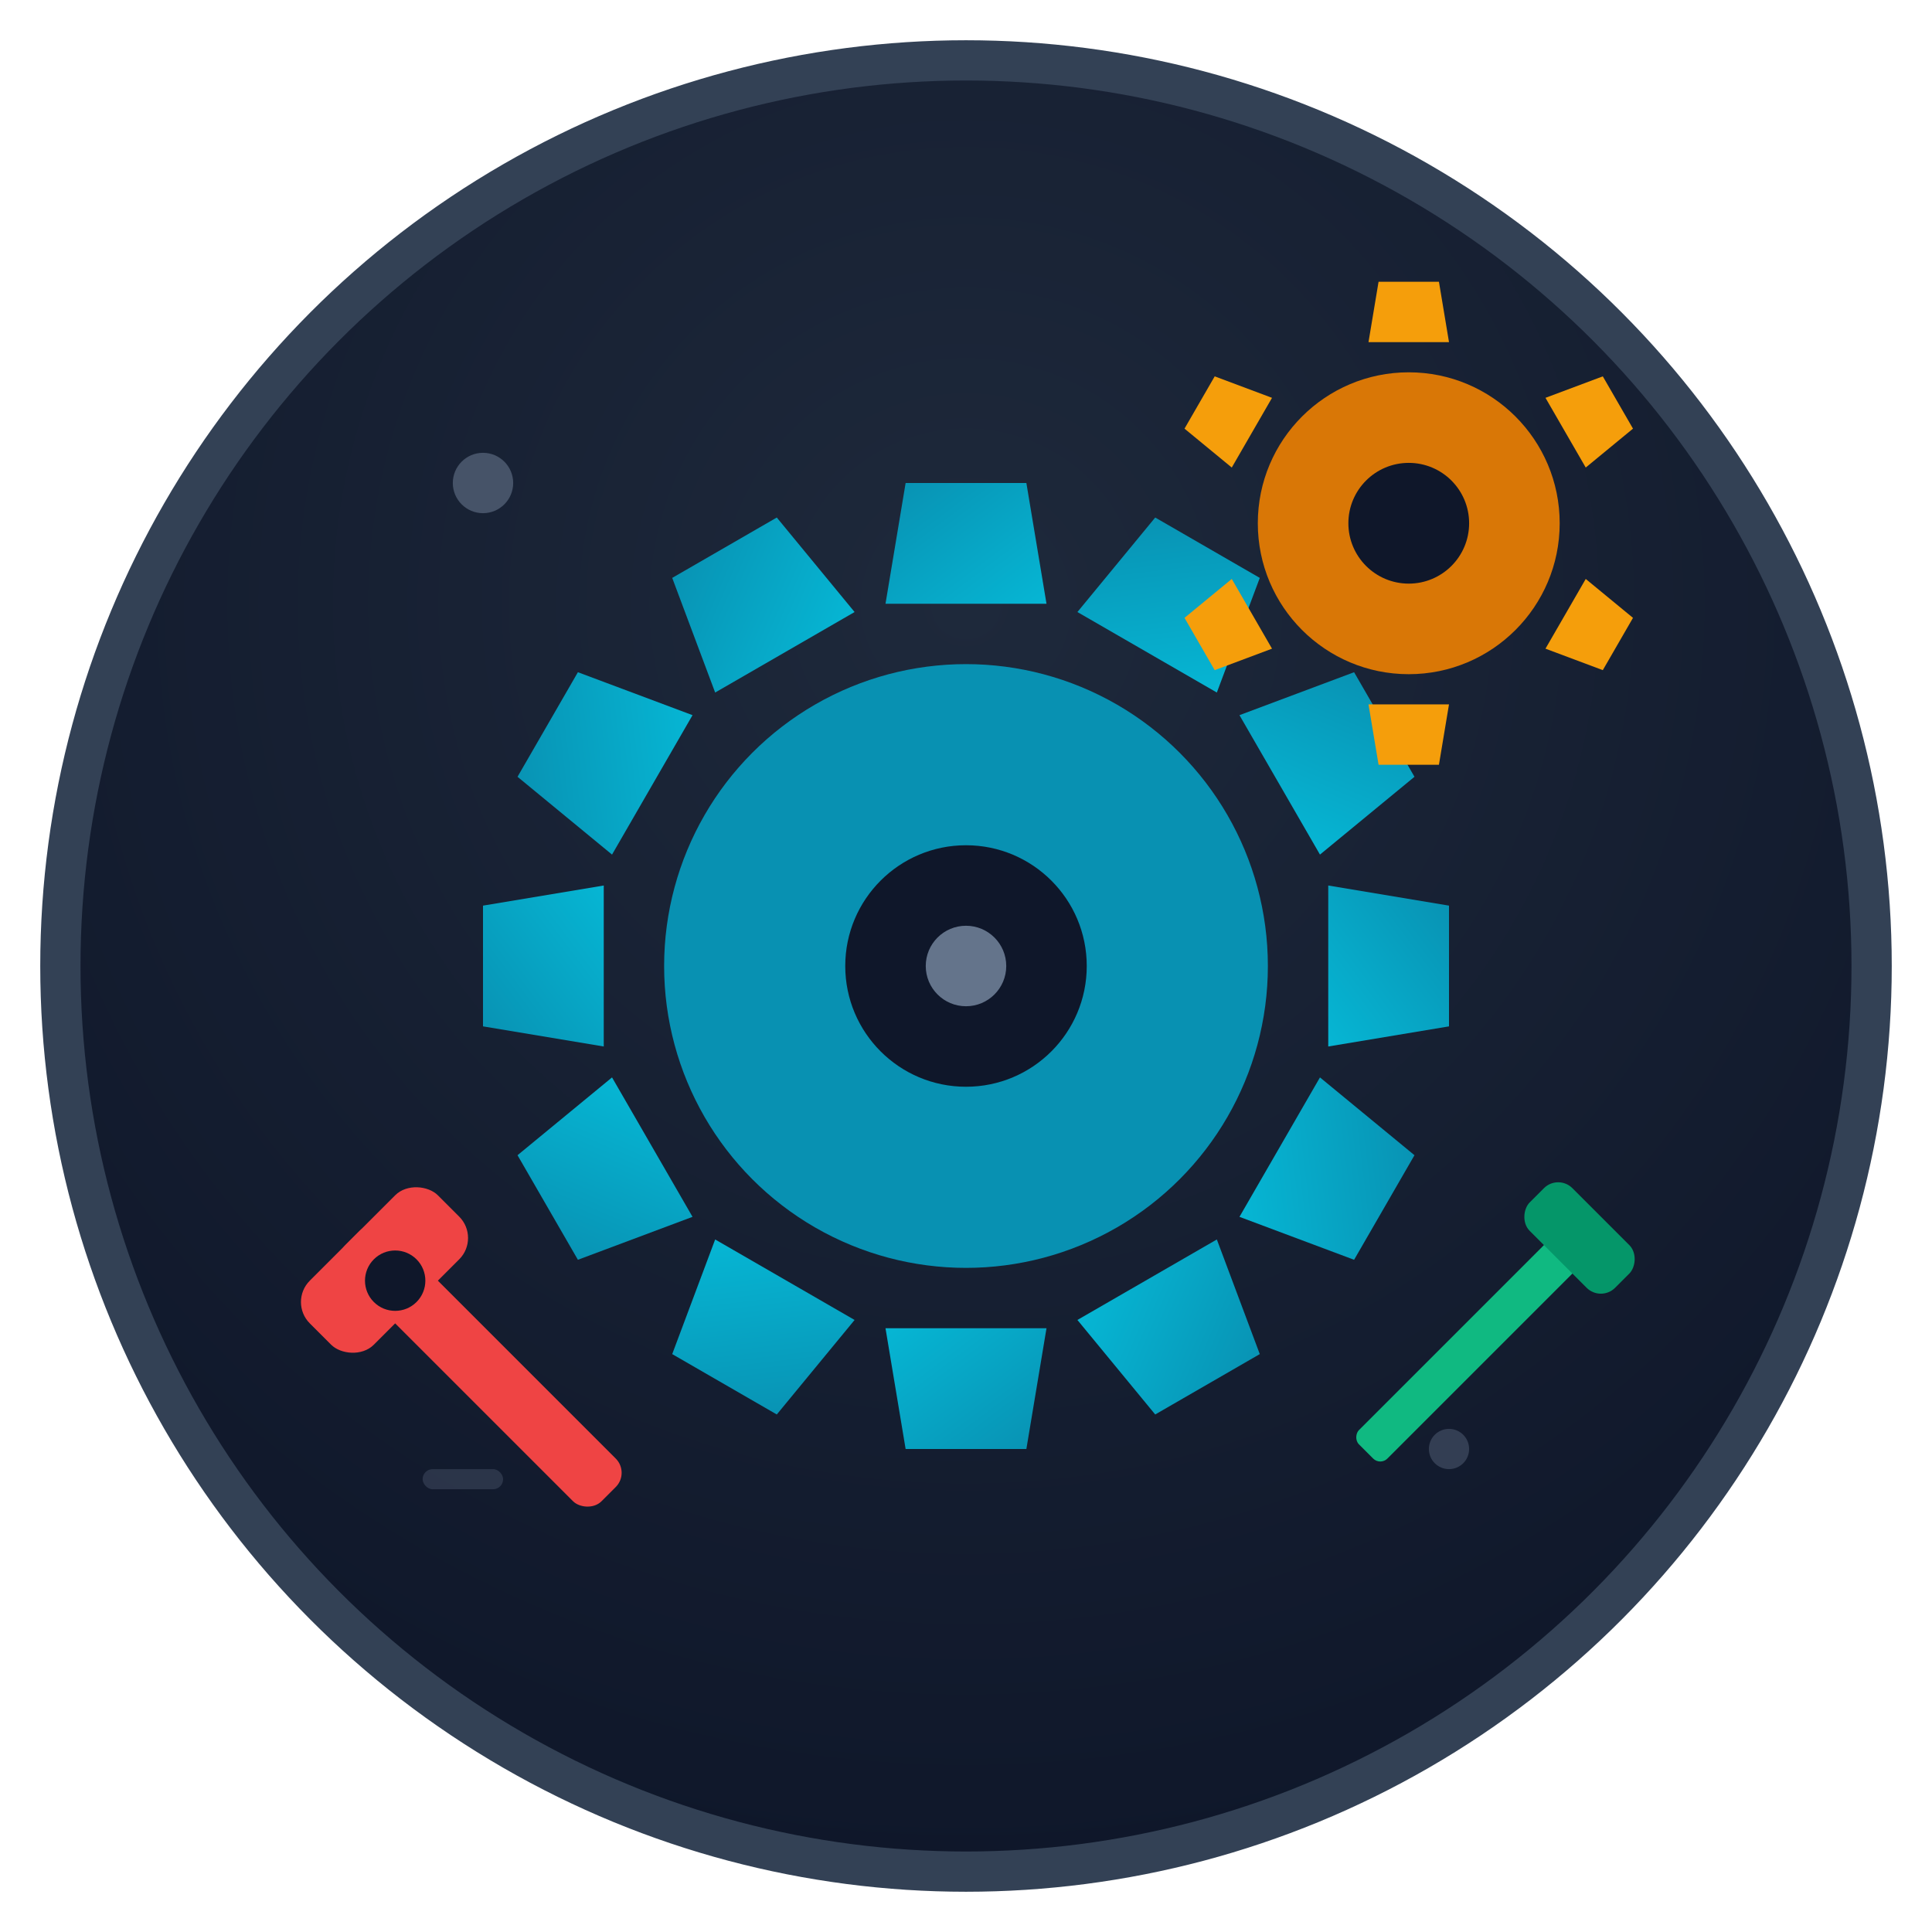 <svg xmlns="http://www.w3.org/2000/svg" viewBox="0 0 192 192" width="192" height="192">
  <!-- 배경 그라데이션 -->
  <defs>
    <radialGradient id="bgGrad" cx="50%" cy="30%" r="70%">
      <stop offset="0%" style="stop-color:#1e293b;stop-opacity:1" />
      <stop offset="100%" style="stop-color:#0f172a;stop-opacity:1" />
    </radialGradient>
    <linearGradient id="gearGrad" x1="0%" y1="0%" x2="100%" y2="100%">
      <stop offset="0%" style="stop-color:#0891b2;stop-opacity:1" />
      <stop offset="100%" style="stop-color:#06b6d4;stop-opacity:1" />
    </linearGradient>
  </defs>
  
  <!-- 배경 원형 -->
  <circle cx="96" cy="96" r="90" fill="url(#bgGrad)" stroke="#334155" stroke-width="4"/>
  
  <!-- 메인 기어 -->
  <g transform="translate(96,96)">
    <!-- 기어 톱니 (12개) -->
    <g fill="url(#gearGrad)">
      <path d="M-6,-48 L6,-48 L8,-36 L-8,-36 Z"/>
      <path d="M-6,-48 L6,-48 L8,-36 L-8,-36 Z" transform="rotate(30)"/>
      <path d="M-6,-48 L6,-48 L8,-36 L-8,-36 Z" transform="rotate(60)"/>
      <path d="M-6,-48 L6,-48 L8,-36 L-8,-36 Z" transform="rotate(90)"/>
      <path d="M-6,-48 L6,-48 L8,-36 L-8,-36 Z" transform="rotate(120)"/>
      <path d="M-6,-48 L6,-48 L8,-36 L-8,-36 Z" transform="rotate(150)"/>
      <path d="M-6,-48 L6,-48 L8,-36 L-8,-36 Z" transform="rotate(180)"/>
      <path d="M-6,-48 L6,-48 L8,-36 L-8,-36 Z" transform="rotate(210)"/>
      <path d="M-6,-48 L6,-48 L8,-36 L-8,-36 Z" transform="rotate(240)"/>
      <path d="M-6,-48 L6,-48 L8,-36 L-8,-36 Z" transform="rotate(270)"/>
      <path d="M-6,-48 L6,-48 L8,-36 L-8,-36 Z" transform="rotate(300)"/>
      <path d="M-6,-48 L6,-48 L8,-36 L-8,-36 Z" transform="rotate(330)"/>
    </g>
    
    <!-- 기어 중심부 -->
    <circle cx="0" cy="0" r="30" fill="#0891b2"/>
    <circle cx="0" cy="0" r="12" fill="#0f172a"/>
    
    <!-- 중심 볼트 -->
    <circle cx="0" cy="0" r="4" fill="#64748b"/>
  </g>
  
  <!-- 작은 기어 (우상단) -->
  <g transform="translate(140,52)">
    <g fill="#f59e0b">
      <path d="M-3,-24 L3,-24 L4,-18 L-4,-18 Z"/>
      <path d="M-3,-24 L3,-24 L4,-18 L-4,-18 Z" transform="rotate(60)"/>
      <path d="M-3,-24 L3,-24 L4,-18 L-4,-18 Z" transform="rotate(120)"/>
      <path d="M-3,-24 L3,-24 L4,-18 L-4,-18 Z" transform="rotate(180)"/>
      <path d="M-3,-24 L3,-24 L4,-18 L-4,-18 Z" transform="rotate(240)"/>
      <path d="M-3,-24 L3,-24 L4,-18 L-4,-18 Z" transform="rotate(300)"/>
    </g>
    <circle cx="0" cy="0" r="15" fill="#d97706"/>
    <circle cx="0" cy="0" r="6" fill="#0f172a"/>
  </g>
  
  <!-- 렌치 (좌하단) -->
  <g transform="translate(52,140) rotate(-45)">
    <rect x="-3" y="-24" width="6" height="36" fill="#ef4444" rx="2"/>
    <rect x="-9" y="-24" width="18" height="9" fill="#ef4444" rx="3"/>
    <circle cx="0" cy="-18" r="3" fill="#0f172a"/>
  </g>
  
  <!-- 스크루드라이버 (우하단) -->
  <g transform="translate(140,140) rotate(45)">
    <rect x="-2" y="-24" width="4" height="30" fill="#10b981" rx="1"/>
    <rect x="-6" y="-27" width="12" height="6" fill="#059669" rx="2"/>
  </g>
  
  <!-- 장식적 요소들 -->
  <circle cx="48" cy="48" r="3" fill="#64748b" opacity="0.6"/>
  <circle cx="144" cy="144" r="2" fill="#64748b" opacity="0.4"/>
  <rect x="42" y="146" width="8" height="2" fill="#64748b" opacity="0.3" rx="1"/>
</svg> 